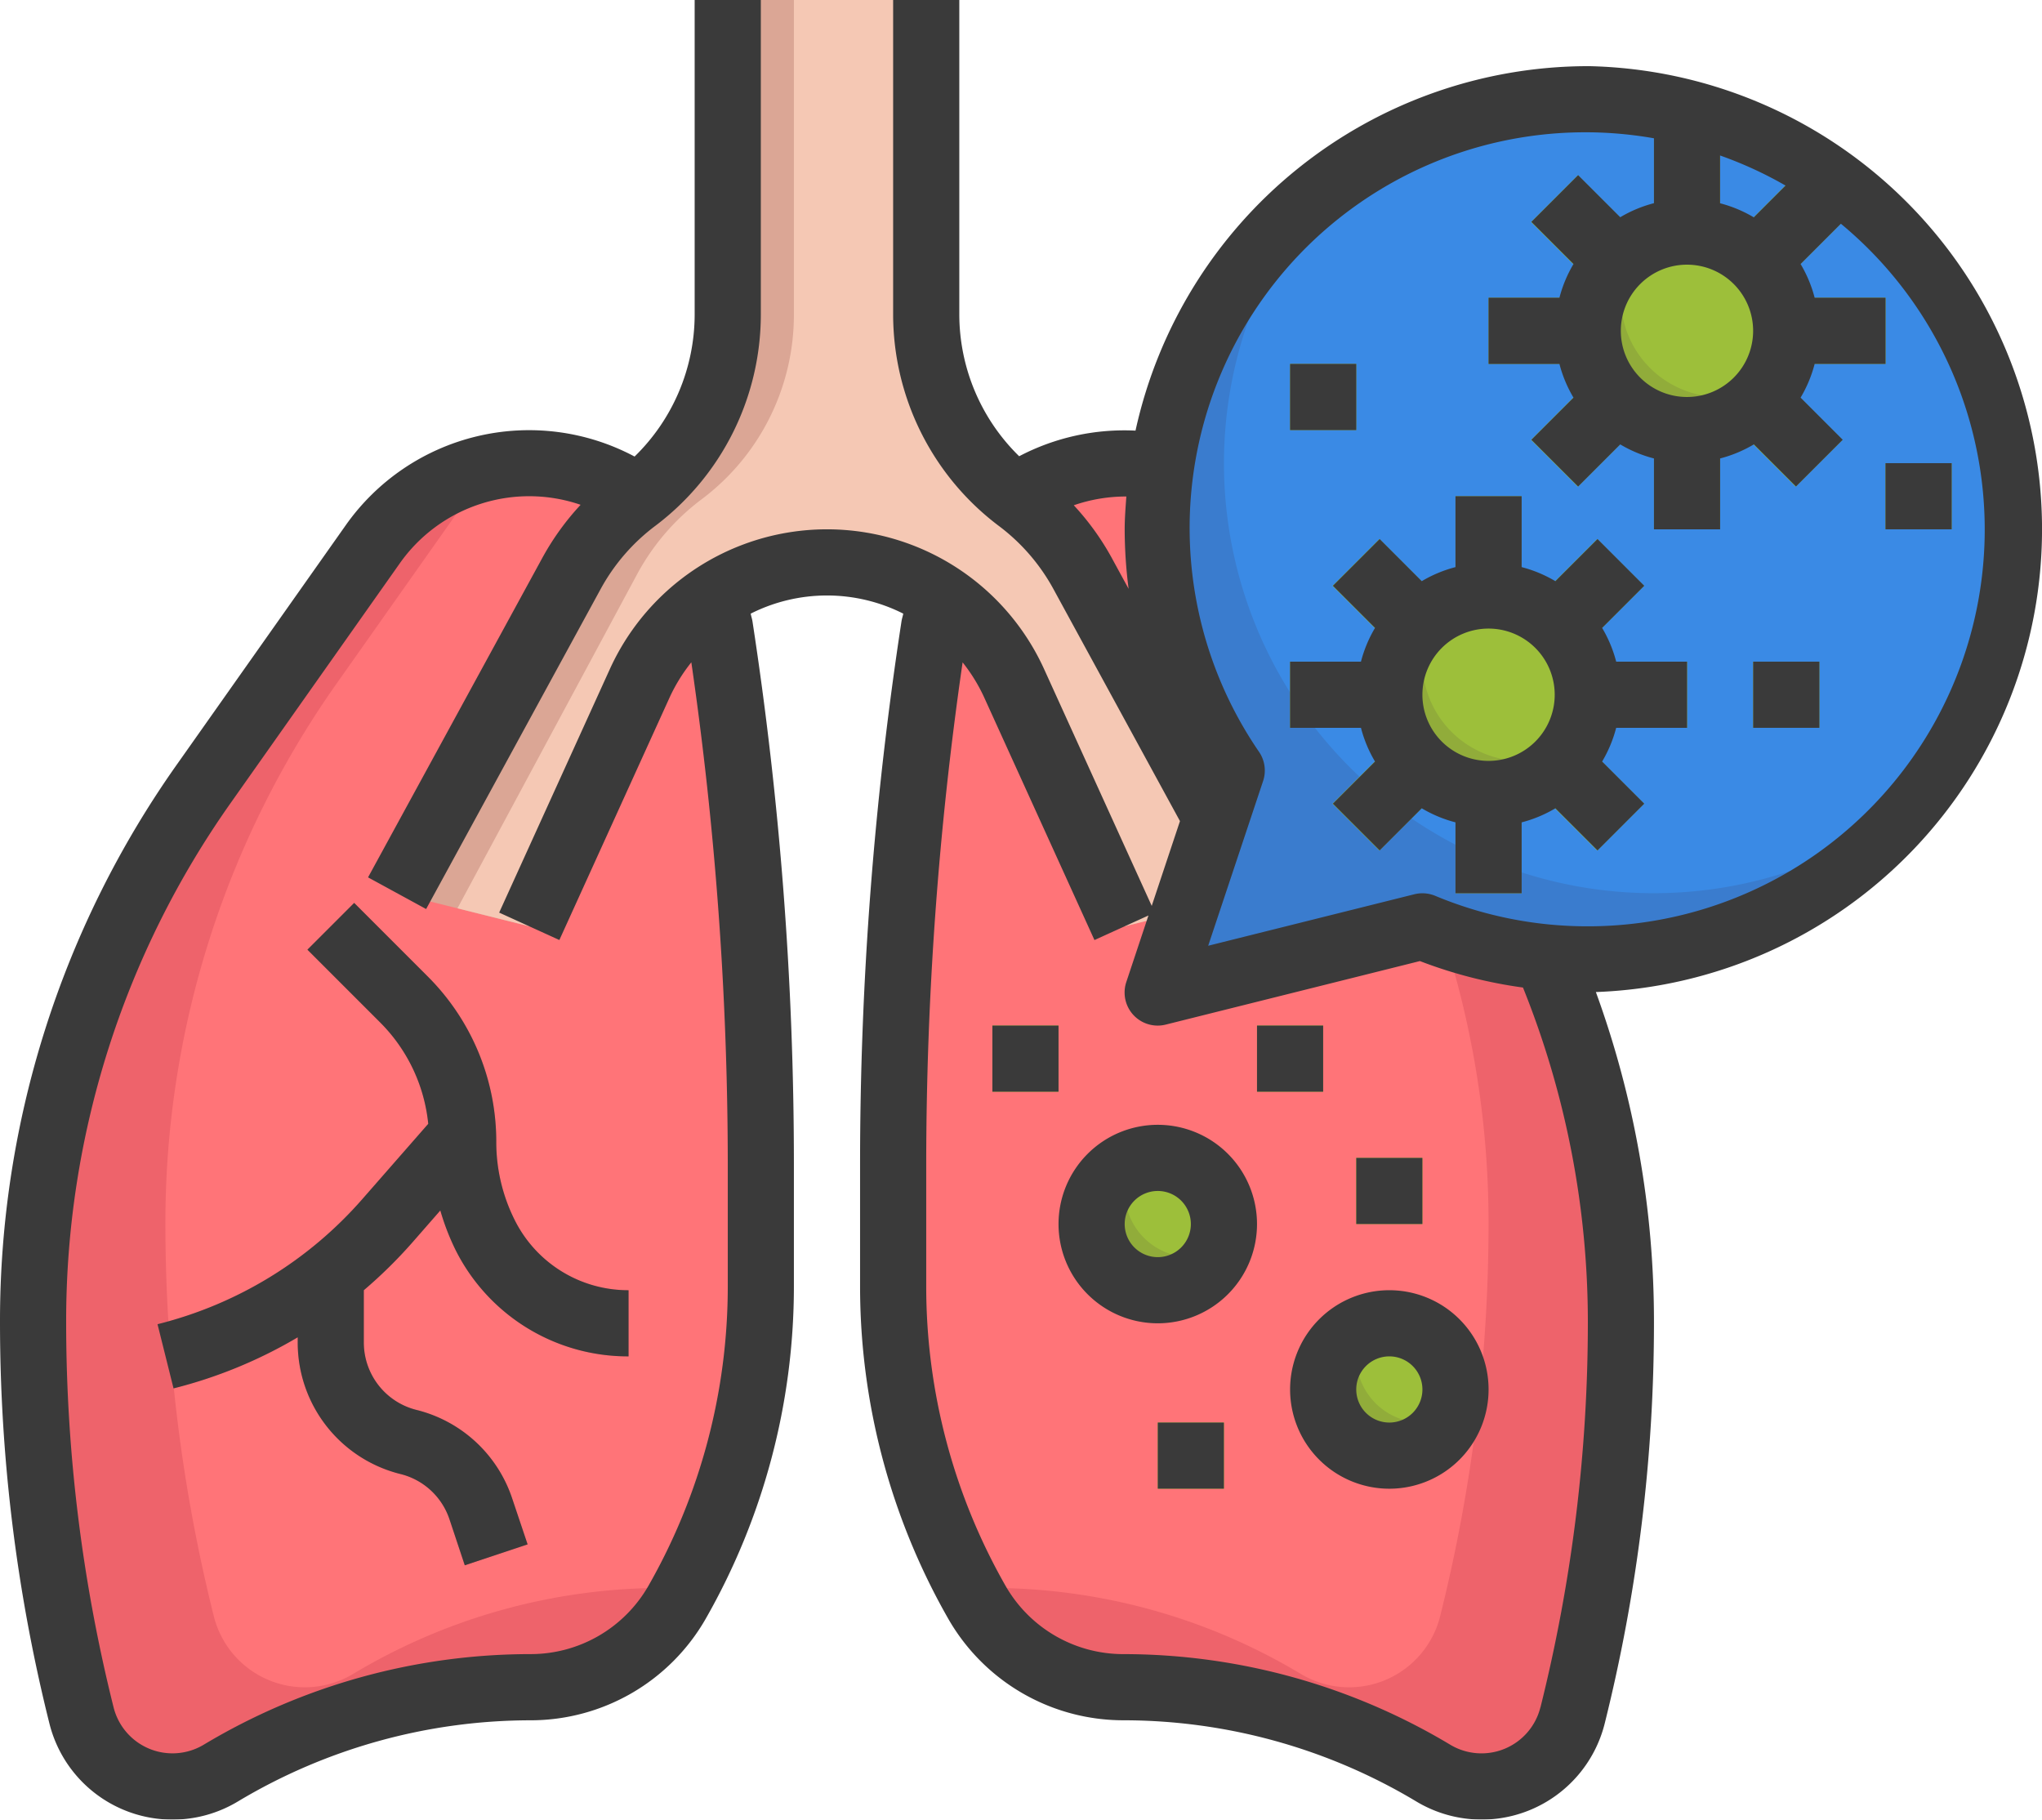 <svg xmlns="http://www.w3.org/2000/svg" width="134.118" height="119.501" viewBox="0 0 134.118 119.501">
  <g id="respiratorio" transform="translate(-1 -5)" opacity="0.77">
    <path id="Trazado_779357" data-name="Trazado 779357" d="M31.146,27.793a12.642,12.642,0,0,0-.448,1.918A231.834,231.834,0,0,0,28,64.984v8.1a41.787,41.787,0,0,0,5.507,20.736,11.065,11.065,0,0,0,9.6,5.571,39.564,39.564,0,0,1,20.36,5.649,6.177,6.177,0,0,0,9.149-3.8A106.428,106.428,0,0,0,75.8,75.419,61.4,61.4,0,0,0,64.557,40L53.5,24.336a12.632,12.632,0,0,0-17.461-3.118Z" transform="translate(31.661 16.417)" fill="#e9353f"/>
    <path id="Trazado_779358" data-name="Trazado 779358" d="M32.954,92.772A41.767,41.767,0,0,1,28,73.081v-8.1a231.849,231.849,0,0,1,2.7-35.277,12.642,12.642,0,0,1,.447-1.914l4.893-6.574a12.451,12.451,0,0,1,9.82-1.916l10.02,14.2A61.4,61.4,0,0,1,67.107,68.9a106.436,106.436,0,0,1-3.179,25.823,6.164,6.164,0,0,1-9.148,3.795A39.564,39.564,0,0,0,34.42,92.87a10.935,10.935,0,0,1-1.467-.1Z" transform="translate(31.661 16.417)" fill="#ff4b50"/>
    <path id="Trazado_779359" data-name="Trazado 779359" d="M46.652,27.793a12.642,12.642,0,0,1,.448,1.918,231.83,231.83,0,0,1,2.7,35.273v8.1a41.787,41.787,0,0,1-5.507,20.736,11.065,11.065,0,0,1-9.6,5.571,39.564,39.564,0,0,0-20.36,5.649,6.177,6.177,0,0,1-9.149-3.8A106.43,106.43,0,0,1,2,75.419,61.4,61.4,0,0,1,13.241,40L24.3,24.336a12.632,12.632,0,0,1,17.461-3.118Z" transform="translate(1.173 16.417)" fill="#e9353f"/>
    <path id="Trazado_779360" data-name="Trazado 779360" d="M40.154,92.772a41.767,41.767,0,0,0,4.954-19.691v-8.1a231.846,231.846,0,0,0-2.7-35.277,12.643,12.643,0,0,0-.447-1.914l-4.893-6.574a12.451,12.451,0,0,0-9.82-1.916L17.228,33.5A61.4,61.4,0,0,0,6,68.9,106.436,106.436,0,0,0,9.179,94.724a6.164,6.164,0,0,0,9.148,3.794,39.564,39.564,0,0,1,20.36-5.649,10.935,10.935,0,0,0,1.467-.1Z" transform="translate(5.863 16.417)" fill="#ff4b50"/>
    <path id="Trazado_779361" data-name="Trazado 779361" d="M22.5,54.591l1.836-2.1a15.765,15.765,0,0,0,.98,2.551A12.651,12.651,0,0,0,36.7,62.073V57.728a8.323,8.323,0,0,1-7.489-4.63,11.413,11.413,0,0,1-1.2-5.086A15.324,15.324,0,0,0,23.486,37.1l-4.808-4.808-3.072,3.072,4.808,4.808A10.963,10.963,0,0,1,23.543,46.8l-4.311,4.925a26.328,26.328,0,0,1-13.47,8.236l1.052,4.215a30.736,30.736,0,0,0,8.156-3.355v.332A8.893,8.893,0,0,0,21.716,69.8a4.543,4.543,0,0,1,3.226,2.987l1,3.007,4.128-1.373-1.01-3.007a8.875,8.875,0,0,0-6.3-5.827,4.563,4.563,0,0,1-3.448-4.43V57.728A31.069,31.069,0,0,0,22.5,54.591Z" transform="translate(5.584 32.005)" fill="#e9353f"/>
    <path id="Trazado_779362" data-name="Trazado 779362" d="M47.762,5V25.673a15.143,15.143,0,0,0,6.057,12.115,15.122,15.122,0,0,1,4.208,4.865L69.489,63.661,60.8,65.834,53.531,49.845a13.5,13.5,0,0,0-24.573,0L21.691,65.834,13,63.661,24.461,42.652a15.122,15.122,0,0,1,4.208-4.865,15.143,15.143,0,0,0,6.057-12.115V5Z" transform="translate(14.072 0)" fill="#d08c76"/>
    <path id="Trazado_779363" data-name="Trazado 779363" d="M30.87,37.787a15.122,15.122,0,0,0-4.208,4.865l-11.832,22,4.717,1.18,7.267-15.988a13.5,13.5,0,0,1,24.573,0l7.267,15.988,8.691-2.173L55.883,42.652a15.122,15.122,0,0,0-4.208-4.865,15.143,15.143,0,0,1-6.057-12.115V5H36.927V25.673A15.143,15.143,0,0,1,30.87,37.787Z" transform="translate(16.216 0)" fill="#f2b89e"/>
    <circle id="Elipse_5706" data-name="Elipse 5706" cx="4.345" cy="4.345" r="4.345" transform="translate(72.697 81.042)" fill="#709300"/>
    <circle id="Elipse_5707" data-name="Elipse 5707" cx="4.345" cy="4.345" r="4.345" transform="translate(87.905 91.905)" fill="#709300"/>
    <path id="Trazado_779364" data-name="Trazado 779364" d="M36,48h4.345v4.345H36Z" transform="translate(41.042 50.423)" fill="#8bc000"/>
    <path id="Trazado_779365" data-name="Trazado 779365" d="M42,40h4.345v4.345H42Z" transform="translate(48.078 41.042)" fill="#8bc000"/>
    <path id="Trazado_779366" data-name="Trazado 779366" d="M39,36h4.345v4.345H39Z" transform="translate(44.56 36.352)" fill="#8bc000"/>
    <path id="Trazado_779367" data-name="Trazado 779367" d="M31,36h4.345v4.345H31Z" transform="translate(35.179 36.352)" fill="#8bc000"/>
    <path id="Trazado_779368" data-name="Trazado 779368" d="M64.244,8A28.244,28.244,0,0,0,40.86,52.083L36,66.661l17.381-4.345A28.244,28.244,0,1,0,64.244,8Z" transform="translate(41.042 3.518)" fill="#0056c0"/>
    <path id="Trazado_779369" data-name="Trazado 779369" d="M83.914,53.914A28.227,28.227,0,0,0,44.229,14.229,28.227,28.227,0,0,0,83.914,53.914Z" transform="translate(43.388 3.518)" fill="#0068dd"/>
    <g id="Grupo_1046615" data-name="Grupo 1046615" transform="translate(85.733 28.899)">
      <path id="Trazado_779370" data-name="Trazado 779370" d="M54,25h4.345v4.345H54Z" transform="translate(-23.583 -5.446)" fill="#709300"/>
      <path id="Trazado_779371" data-name="Trazado 779371" d="M40,16h4.345v4.345H40Z" transform="translate(-40 -16)" fill="#709300"/>
      <path id="Trazado_779372" data-name="Trazado 779372" d="M58,19h4.345v4.345H58Z" transform="translate(-18.893 -12.482)" fill="#709300"/>
      <path id="Trazado_779373" data-name="Trazado 779373" d="M45,20h4.345v8.43H45Z" transform="translate(-34.137 -11.309)" fill="#709300"/>
      <path id="Trazado_779374" data-name="Trazado 779374" d="M40,25h8.691v4.345H40Z" transform="translate(-40 -5.446)" fill="#709300"/>
      <path id="Trazado_779375" data-name="Trazado 779375" d="M45,28h4.345v8.691H45Z" transform="translate(-34.137 -1.928)" fill="#709300"/>
      <path id="Trazado_779376" data-name="Trazado 779376" d="M47.9,25h8.916v4.345H47.9Z" transform="translate(-30.741 -5.446)" fill="#709300"/>
    </g>
    <path id="Trazado_779377" data-name="Trazado 779377" d="M0,0H7.682V4.345H0Z" transform="translate(100.474 45.836) rotate(-45)" fill="#8bc000"/>
    <path id="Trazado_779378" data-name="Trazado 779378" d="M0,0H4.345V7.682H0Z" transform="translate(88.526 43.475) rotate(-45)" fill="#8bc000"/>
    <path id="Trazado_779379" data-name="Trazado 779379" d="M0,0H7.682V4.345H0Z" transform="translate(88.525 57.783) rotate(-45)" fill="#8bc000"/>
    <path id="Trazado_779380" data-name="Trazado 779380" d="M0,0H4.345V7.682H0Z" transform="translate(100.473 55.425) rotate(-45)" fill="#8bc000"/>
    <circle id="Elipse_5708" data-name="Elipse 5708" cx="6.518" cy="6.518" r="6.518" transform="translate(92.251 44.107)" fill="#709300"/>
    <path id="Trazado_779381" data-name="Trazado 779381" d="M48.345,23a6.442,6.442,0,0,0-3.376.969A6.442,6.442,0,0,0,44,27.345a6.518,6.518,0,0,0,6.518,6.518,6.442,6.442,0,0,0,3.376-.969,6.442,6.442,0,0,0,.969-3.376A6.518,6.518,0,0,0,48.345,23Z" transform="translate(50.423 21.107)" fill="#80ac00"/>
    <path id="Trazado_779382" data-name="Trazado 779382" d="M51,9h4.345v8.43H51Z" transform="translate(58.632 4.691)" fill="#709300"/>
    <path id="Trazado_779383" data-name="Trazado 779383" d="M46,14h8.691v4.345H46Z" transform="translate(52.769 10.554)" fill="#709300"/>
    <path id="Trazado_779384" data-name="Trazado 779384" d="M51,17h4.345v8.691H51Z" transform="translate(58.632 14.072)" fill="#709300"/>
    <path id="Trazado_779385" data-name="Trazado 779385" d="M53.9,14h8.916v4.345H53.9Z" transform="translate(62.028 10.554)" fill="#709300"/>
    <path id="Trazado_779386" data-name="Trazado 779386" d="M0,0H7.682V4.345H0Z" transform="translate(113.512 21.941) rotate(-45)" fill="#8bc000"/>
    <path id="Trazado_779387" data-name="Trazado 779387" d="M0,0H4.345V7.682H0Z" transform="translate(101.564 19.581) rotate(-45)" fill="#8bc000"/>
    <path id="Trazado_779388" data-name="Trazado 779388" d="M0,0H7.682V4.345H0Z" transform="translate(101.563 33.888) rotate(-45)" fill="#8bc000"/>
    <path id="Trazado_779389" data-name="Trazado 779389" d="M0,0H4.345V7.682H0Z" transform="translate(113.511 31.53) rotate(-45)" fill="#8bc000"/>
    <circle id="Elipse_5709" data-name="Elipse 5709" cx="6.518" cy="6.518" r="6.518" transform="translate(105.287 20.208)" fill="#709300"/>
    <path id="Trazado_779390" data-name="Trazado 779390" d="M54.345,12a6.442,6.442,0,0,0-3.376.969A6.442,6.442,0,0,0,50,16.345a6.518,6.518,0,0,0,6.518,6.518,6.442,6.442,0,0,0,3.376-.969,6.442,6.442,0,0,0,.969-3.376A6.518,6.518,0,0,0,54.345,12Z" transform="translate(57.459 8.208)" fill="#80ac00"/>
    <path id="Trazado_779391" data-name="Trazado 779391" d="M37.173,40a4.324,4.324,0,0,0-1.782.391,4.328,4.328,0,0,0,5.736,5.736A4.328,4.328,0,0,0,37.173,40Z" transform="translate(39.869 41.042)" fill="#80ac00"/>
    <path id="Trazado_779392" data-name="Trazado 779392" d="M44.173,45a4.324,4.324,0,0,0-1.782.391,4.328,4.328,0,0,0,5.736,5.736A4.328,4.328,0,0,0,44.173,45Z" transform="translate(48.078 46.905)" fill="#80ac00"/>
    <path id="Trazado_779393" data-name="Trazado 779393" d="M60.494,28.649l2.768-2.768L60.19,22.809l-2.768,2.768a8.506,8.506,0,0,0-2.214-.923V20H50.863v4.654a8.506,8.506,0,0,0-2.214.923l-2.768-2.768-3.072,3.072,2.768,2.768a8.505,8.505,0,0,0-.923,2.214H40v4.345h4.654a8.506,8.506,0,0,0,.923,2.214L42.809,40.19l3.072,3.072,2.768-2.768a8.506,8.506,0,0,0,2.214.923v4.654h4.345V41.418a8.506,8.506,0,0,0,2.214-.923l2.768,2.768,3.072-3.072-2.768-2.768a8.506,8.506,0,0,0,.923-2.214h4.654V30.863H61.418a8.506,8.506,0,0,0-.923-2.214Zm-7.459,8.732a4.345,4.345,0,1,1,4.345-4.345A4.345,4.345,0,0,1,53.036,37.381Z" transform="translate(45.733 17.59)"/>
    <path id="Trazado_779394" data-name="Trazado 779394" d="M54,25h4.345v4.345H54Z" transform="translate(62.15 23.453)"/>
    <path id="Trazado_779395" data-name="Trazado 779395" d="M40,16h4.345v4.345H40Z" transform="translate(45.733 12.899)"/>
    <path id="Trazado_779396" data-name="Trazado 779396" d="M58,19h4.345v4.345H58Z" transform="translate(66.84 16.417)"/>
    <path id="Trazado_779397" data-name="Trazado 779397" d="M105.287,9.345A30.46,30.46,0,0,0,75.58,33.281a14.876,14.876,0,0,0-7.641,1.682,13.036,13.036,0,0,1-3.932-9.29V5H59.661V25.673a17.4,17.4,0,0,0,6.924,13.853,12.888,12.888,0,0,1,3.609,4.167L78.5,58.925l-1.855,5.568L69.579,48.948a15.667,15.667,0,0,0-28.527,0L33.785,64.934l3.954,1.8,7.267-15.986a11.174,11.174,0,0,1,1.4-2.251A230.477,230.477,0,0,1,48.8,81.4v8.1a39.679,39.679,0,0,1-5.214,19.651,8.908,8.908,0,0,1-7.724,4.48,41.769,41.769,0,0,0-21.473,5.945,3.989,3.989,0,0,1-5.929-2.449A104.354,104.354,0,0,1,5.345,91.836,58.922,58.922,0,0,1,16.185,57.686L27.243,42.017a10.4,10.4,0,0,1,11.891-3.865,17.333,17.333,0,0,0-2.5,3.461L25.173,62.62,28.988,64.7,40.446,43.692a12.908,12.908,0,0,1,3.607-4.167,17.394,17.394,0,0,0,6.918-13.853V5H46.625V25.673a13.036,13.036,0,0,1-3.946,9.31,14.733,14.733,0,0,0-18.987,4.534L12.632,55.188A63.265,63.265,0,0,0,1,91.836a108.657,108.657,0,0,0,3.242,26.338,8.332,8.332,0,0,0,12.386,5.133,37.437,37.437,0,0,1,19.232-5.329,13.253,13.253,0,0,0,11.491-6.668A44.029,44.029,0,0,0,53.143,89.5V81.4A235.109,235.109,0,0,0,50.421,45.8c-.026-.167-.085-.326-.115-.5a11.12,11.12,0,0,1,10.02,0c-.03.167-.089.33-.115.5A235.109,235.109,0,0,0,57.489,81.4v8.1a44.028,44.028,0,0,0,5.792,21.809,13.253,13.253,0,0,0,11.491,6.668A37.429,37.429,0,0,1,94.007,123.3a8.332,8.332,0,0,0,12.392-5.121,108.674,108.674,0,0,0,3.233-26.345,63.157,63.157,0,0,0-3.815-21.683,30.417,30.417,0,0,0-.53-60.808ZM111.8,31.072a4.345,4.345,0,1,1,4.345-4.345A4.345,4.345,0,0,1,111.8,31.072Zm4.387-11.8a8.506,8.506,0,0,0-2.214-.923V15.211a26.006,26.006,0,0,1,4.3,1.975ZM71.526,38.183a10.485,10.485,0,0,1,3.452-.576c-.05.715-.109,1.427-.109,2.155a30.685,30.685,0,0,0,.259,3.911L74.009,41.62A17.236,17.236,0,0,0,71.526,38.183Zm30.647,78.945a3.989,3.989,0,0,1-5.923,2.453,41.775,41.775,0,0,0-21.479-5.949,8.908,8.908,0,0,1-7.724-4.48A39.679,39.679,0,0,1,61.834,89.5V81.4a230.474,230.474,0,0,1,2.39-32.9,11.174,11.174,0,0,1,1.393,2.251l7.267,15.986,3.546-1.614-1.456,4.374a2.173,2.173,0,0,0,2.585,2.794l16.7-4.174a30.167,30.167,0,0,0,6.77,1.738,58.833,58.833,0,0,1,4.261,21.985,104.337,104.337,0,0,1-3.111,25.283Zm3.113-51.294a25.922,25.922,0,0,1-10.029-2.005,2.2,2.2,0,0,0-1.362-.1L80.353,67.111l3.609-10.824a2.173,2.173,0,0,0-.265-1.905,25.987,25.987,0,0,1,25.935-40.3v4.261a8.506,8.506,0,0,0-2.214.923L104.65,16.5l-3.072,3.072,2.768,2.768a8.506,8.506,0,0,0-.923,2.214H98.769V28.9h4.654a8.506,8.506,0,0,0,.923,2.214l-2.768,2.768,3.072,3.072,2.768-2.768a8.506,8.506,0,0,0,2.214.923v4.654h4.345V35.108a8.506,8.506,0,0,0,2.214-.923l2.768,2.768,3.072-3.072-2.768-2.768a8.506,8.506,0,0,0,.923-2.214h4.654V24.554h-4.654a8.506,8.506,0,0,0-.923-2.214l2.646-2.646a26.061,26.061,0,0,1-16.623,46.14Z" transform="translate(0 0)"/>
    <path id="Trazado_779398" data-name="Trazado 779398" d="M22.5,54.591l1.836-2.1a15.765,15.765,0,0,0,.98,2.551A12.651,12.651,0,0,0,36.7,62.073V57.728a8.323,8.323,0,0,1-7.489-4.63,11.413,11.413,0,0,1-1.2-5.086A15.324,15.324,0,0,0,23.486,37.1l-4.808-4.808-3.072,3.072,4.808,4.808A10.963,10.963,0,0,1,23.543,46.8l-4.311,4.925a26.328,26.328,0,0,1-13.47,8.236l1.052,4.215a30.736,30.736,0,0,0,8.156-3.355v.332A8.893,8.893,0,0,0,21.716,69.8a4.543,4.543,0,0,1,3.226,2.987l1,3.007,4.128-1.373-1.01-3.007a8.875,8.875,0,0,0-6.3-5.827,4.563,4.563,0,0,1-3.448-4.43V57.728A31.069,31.069,0,0,0,22.5,54.591Z" transform="translate(5.584 32.005)"/>
    <path id="Trazado_779399" data-name="Trazado 779399" d="M39.518,39a6.518,6.518,0,1,0,6.518,6.518A6.518,6.518,0,0,0,39.518,39Zm0,8.691a2.173,2.173,0,1,1,2.173-2.173A2.173,2.173,0,0,1,39.518,47.691Z" transform="translate(37.524 39.87)"/>
    <path id="Trazado_779400" data-name="Trazado 779400" d="M46.518,44a6.518,6.518,0,1,0,6.518,6.518A6.518,6.518,0,0,0,46.518,44Zm0,8.691a2.173,2.173,0,1,1,2.173-2.173A2.173,2.173,0,0,1,46.518,52.691Z" transform="translate(45.733 45.733)"/>
    <path id="Trazado_779401" data-name="Trazado 779401" d="M36,48h4.345v4.345H36Z" transform="translate(41.042 50.423)"/>
    <path id="Trazado_779402" data-name="Trazado 779402" d="M42,40h4.345v4.345H42Z" transform="translate(48.078 41.042)"/>
    <path id="Trazado_779403" data-name="Trazado 779403" d="M39,36h4.345v4.345H39Z" transform="translate(44.56 36.352)"/>
    <path id="Trazado_779404" data-name="Trazado 779404" d="M31,36h4.345v4.345H31Z" transform="translate(35.179 36.352)"/>
  </g>
</svg>
